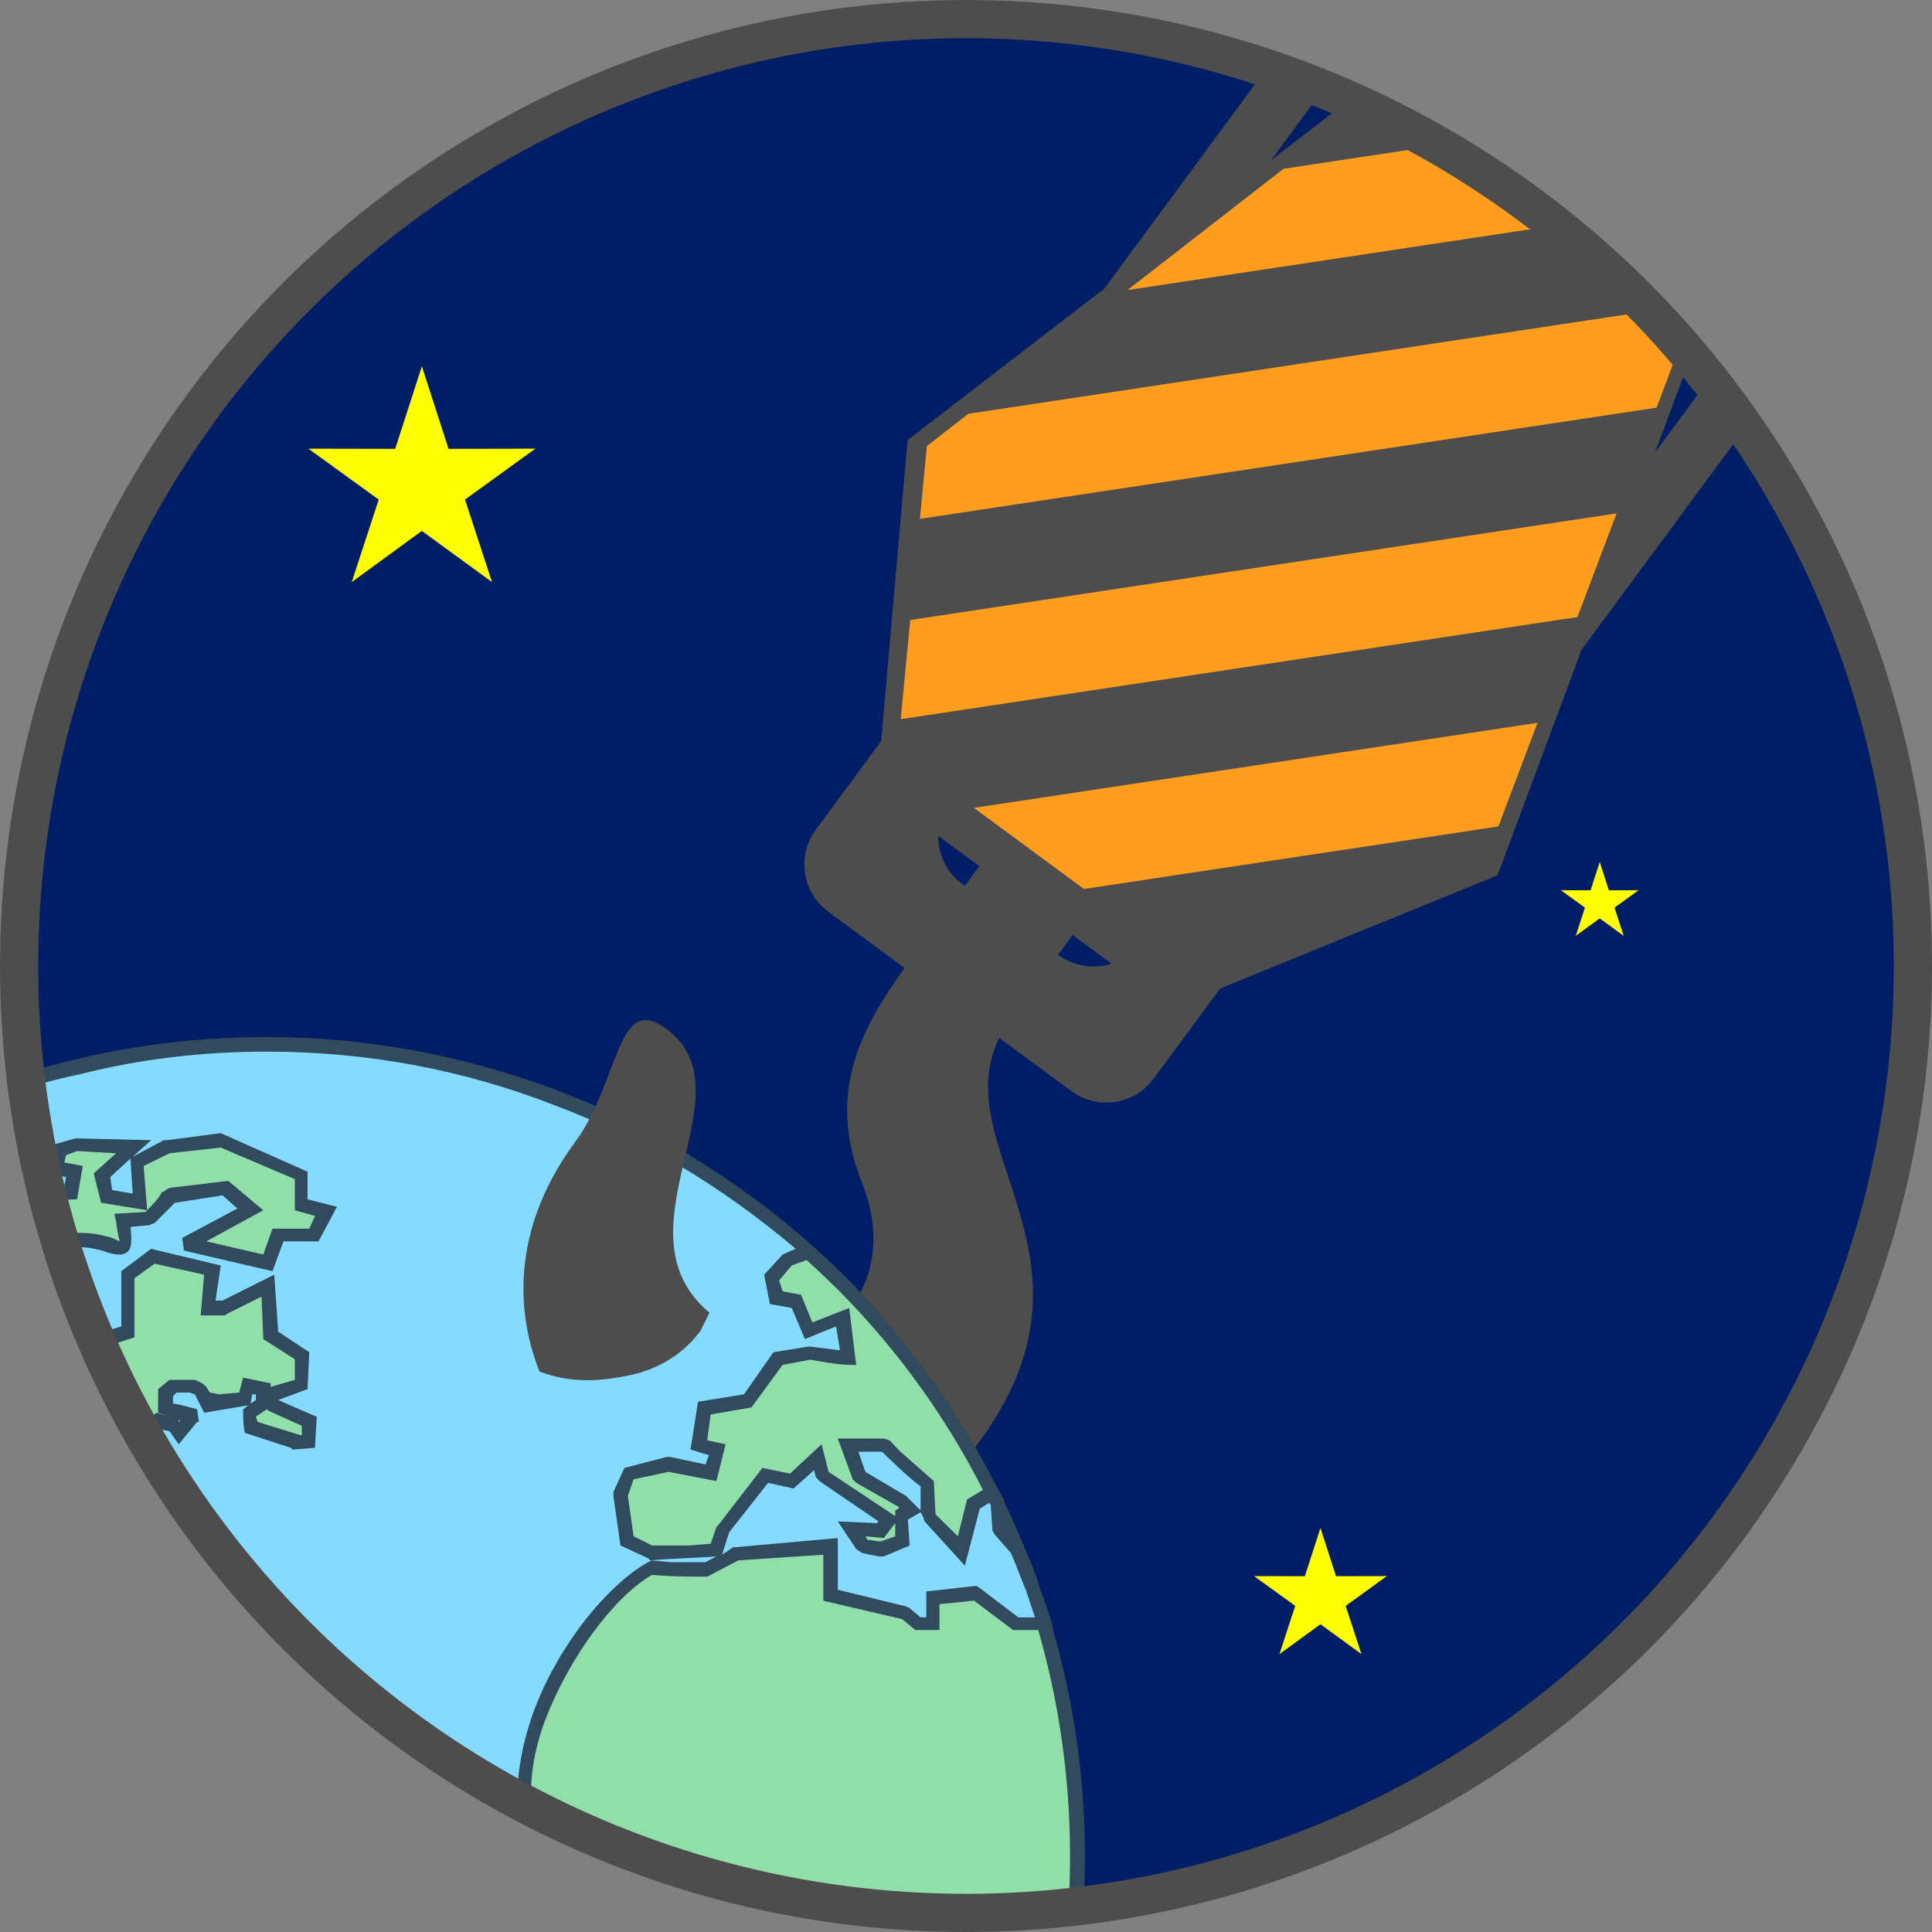 <?xml version="1.0" encoding="UTF-8"?>
<!DOCTYPE svg PUBLIC "-//W3C//DTD SVG 1.1//EN" "http://www.w3.org/Graphics/SVG/1.1/DTD/svg11.dtd">
<!-- Creator: CorelDRAW 2018 (64-Bit) -->
<svg xmlns="http://www.w3.org/2000/svg" xml:space="preserve" width="50.59mm" height="50.59mm" version="1.1" style="shape-rendering:geometricPrecision; text-rendering:geometricPrecision; image-rendering:optimizeQuality; fill-rule:evenodd; clip-rule:evenodd"
viewBox="0 0 6944.68 6944.68"
 xmlns:xlink="http://www.w3.org/1999/xlink">
 <rect x="0" y="0" width="6944.68" height="6944.68" fill="#808080" stroke="none"/>
 <defs>
  <style type="text/css">
   <![CDATA[
    .str1 {stroke:#4D4D4D;stroke-width:137.27;stroke-miterlimit:22.926}
    .str0 {stroke:white;stroke-width:27.45;stroke-miterlimit:22.926}
    .fil7 {fill:none}
    .fil0 {fill:#001E66}
    .fil4 {fill:#324A5E}
    .fil2 {fill:#4D4D4D}
    .fil5 {fill:#84DBFF}
    .fil3 {fill:#90DFAA}
    .fil1 {fill:#FF9D1F}
    .fil6 {fill:yellow}
   ]]>
  </style>
   <clipPath id="id0">
    <path d="M3472.34 50.96c1889.57,0 3421.38,1531.81 3421.38,3421.38 0,1889.57 -1531.81,3421.38 -3421.38,3421.38 -1889.57,0 -3421.38,-1531.81 -3421.38,-3421.38 0,-1889.57 1531.81,-3421.38 3421.38,-3421.38z"/>
   </clipPath>
 </defs>
 <g id="Layer_x0020_1">
  <g>
  </g>
  <g style="clip-path:url(#id0)">
   <g>
    <rect class="fil0" x="-1260.18" y="-463.9" width="8687.4" height="8687.4"/>
    <path class="fil1" d="M4396.16 3501.32l969.72 -395.41c1401.12,-3760.59 807.11,-2166.18 812.74,-2181.26l-1031.58 -760.96c-53.88,41.48 1918.29,-1477.53 -1844.15,1420.23l-92.44 1052.49 189.4 272.48 510.85 370.86 485.46 221.56zm1662.85 -2393.37l-136.93 362.47 136.93 -362.47zm-276.65 732.22l-136.9 362.45 136.9 -362.45zm-1916.41 1388.53l-384.64 -283.71 384.64 283.71z"/>
    <path class="fil2" d="M3591.81 3730.69l259.7 191.58c93.79,69.19 225.83,49.21 294.98,-44.52l239.68 -324.87 996.75 -406.43 302.03 -810.62 1058.29 -1434.54 -167.74 -123.71 -626.18 848.8 268.99 -722 -1060.35 -782.16 -589.02 453.57 610.8 -827.95 -167.75 -123.71 -1042.79 1413.53 -706.81 544.35 -94.99 1081.85 -234.78 318.29c-69.15,93.73 -49.21,225.83 44.57,295.04l273.92 202.04c-163.84,230.05 -279.51,456.08 -151.15,776.55 159.5,398.21 -191.76,728.02 -527.19,480.56 -395.41,-291.67 137.52,-805.1 -177.89,-1037.8 -179.73,-132.58 -163.89,184.55 -327.32,406.05 -702.64,952.48 761.74,2014.32 1451.15,1079.8 488.38,-662.1 -122.53,-1053.79 73.11,-1453.7zm1021.91 -3124l917.22 -138.46 395.31 291.63 -1873.29 282.73 560.77 -435.9zm-1282.06 996.67l149.14 -115.94 2614.56 -394.61 -140.73 372.55 -2647.98 399.72 25.01 -261.71zm-93.87 981.73l34.04 -356.45 2539.17 -383.23 -140.73 372.55 -2432.48 367.13zm230.26 599.15l-9.98 -7.36c-56.75,-41.87 -86.22,-106.7 -85.52,-172.21l147.54 108.85c-17.2,23.45 -34.66,47.11 -52.04,70.72zm428.23 11.27l-395.37 -291.64 2025.81 -305.72 -140.73 372.54 -1489.71 224.83zm-92.84 236.15c18.01,-24.42 35.4,-48 52.14,-70.68l139.59 103.01c-62.32,19.96 -133.03,10.98 -189.8,-30.9l-1.94 -1.43z"/>
    <path class="fil3" d="M958.97 3754.92c1609.88,0 2914.15,1304.29 2914.15,2918.87 0,1609.88 -1304.28,2914.15 -2914.15,2914.15 -1614.6,0 -2918.87,-1304.28 -2918.87,-2914.15 0,-1614.58 1304.28,-2918.87 2918.87,-2918.87l0 0z"/>
    <path class="fil4" d="M958.97 3728.15c808.08,0 1543.71,330.79 2079.29,860.07 529.28,537.14 861.63,1271.19 861.63,2085.57 0,808.08 -332.36,1550.01 -861.63,2079.29 -535.58,535.58 -1271.21,860.07 -2079.29,860.07 -814.38,0 -1548.43,-324.49 -2085.59,-860.07 -529.26,-529.28 -860.05,-1271.21 -860.05,-2079.29 0,-814.38 330.79,-1548.43 860.05,-2085.57 537.16,-529.28 1271.21,-860.07 2085.59,-860.07l0 0zm2046.2 901.02c-529.26,-524.55 -1250.72,-849.04 -2046.2,-849.04 -800.2,0 -1521.66,324.49 -2044.63,849.04 -522.98,521.4 -847.47,1244.42 -847.47,2044.63 0,795.49 324.49,1523.24 847.47,2046.2 522.96,522.98 1244.42,847.47 2044.63,847.47 795.48,0 1516.94,-324.49 2046.2,-847.47 522.98,-522.96 841.16,-1250.71 841.16,-2046.2 0,-800.2 -318.19,-1523.23 -841.16,-2044.63l0 0z"/>
    <path class="fil5" d="M3250.91 5801.12c18.9,12.6 39.38,25.22 51.99,39.38l53.55 0 0 -99.24c45.69,0 99.24,-7.88 152.8,-14.18 45.67,39.38 99.24,74.03 144.92,113.42l99.24 0c-26.78,-92.94 -59.87,-185.87 -92.94,-272.5 -26.78,-18.92 -45.69,-45.69 -66.17,-66.17 -6.3,-33.08 -6.3,-66.15 -12.6,-99.24 0,-12.6 -6.3,-25.2 -14.17,-33.08 -25.2,7.88 -45.7,20.48 -72.47,33.08 -12.6,59.85 -26.78,113.42 -39.38,171.69 -39.37,-39.37 -78.75,-85.06 -119.72,-124.44l0 -119.7c-39.37,-26.78 -78.75,-59.87 -111.84,-92.95 -14.17,-12.6 -33.08,-26.77 -47.25,-39.38l-126.02 0c14.18,33.08 26.77,72.47 40.95,111.84 51.99,33.08 105.54,59.87 159.1,86.65 6.3,12.6 12.6,20.48 25.2,33.07 -12.6,6.31 -25.2,6.31 -33.08,12.62l0 92.94c-25.2,14.17 -51.99,20.48 -78.75,33.08 -20.48,-6.3 -39.38,-6.3 -66.17,-12.6 -12.6,-20.48 -26.77,-39.38 -39.37,-59.87 39.37,0 72.45,6.3 105.54,6.3 12.6,-12.6 20.48,-26.78 33.07,-39.38 -78.75,-53.55 -159.09,-105.54 -237.86,-159.09 -7.87,-18.9 -14.17,-45.69 -20.47,-66.17 -33.08,26.78 -59.87,59.87 -92.95,86.65 -33.07,-6.31 -66.15,-14.19 -99.24,-20.48 -45.69,66.15 -99.24,126 -144.92,192.17 -14.17,26.78 -20.48,53.55 -26.77,72.47 -33.08,6.29 -66.17,6.29 -99.24,14.17l-138.62 0c-26.78,-14.17 -53.56,-26.77 -80.35,-40.95 -12.59,-51.99 -20.47,-111.85 -26.78,-163.82 6.31,-26.78 20.48,-53.55 26.78,-80.33 53.56,-12.6 99.25,-20.48 146.5,-33.08 51.99,12.6 99.24,20.48 151.22,33.08 6.3,-26.78 14.18,-59.87 20.48,-86.63 -20.48,-6.3 -47.26,-12.62 -66.17,-12.62 6.3,-47.25 12.6,-92.94 26.78,-138.61 45.67,-7.88 99.24,-14.18 151.22,-20.48 40.95,-53.56 74.03,-105.54 113.42,-159.1 33.08,-6.3 72.45,-6.3 111.84,-12.6 33.08,0 66.17,6.3 99.24,12.6l39.38 0c-6.3,-45.69 -12.6,-99.24 -18.9,-144.92 -47.26,12.6 -86.63,33.08 -126.02,45.69 -12.6,-33.08 -33.08,-66.15 -45.69,-105.54 -20.48,0 -47.25,-6.3 -74.03,-6.3 0,-26.78 -6.3,-53.56 -12.6,-80.33 20.48,-18.9 39.38,-39.38 59.87,-59.87 26.77,-12.6 45.67,-18.9 72.45,-25.2 -516.67,-464.69 -1198.74,-748.23 -1946.97,-748.23 -475.71,0 -919.92,111.84 -1310.58,310.32l165.39 0c26.78,33.08 53.56,72.45 80.35,105.54 39.37,7.88 85.06,7.88 132.31,14.18 26.78,-26.78 51.99,-53.56 78.77,-80.35 20.48,7.88 39.38,20.5 59.87,26.78 -39.38,39.38 -72.47,72.47 -111.85,113.42l-146.49 0c6.3,0 12.6,105.55 12.6,105.55 66.15,0 126.02,-6.31 185.87,-6.31 6.3,-14.17 14.18,-33.07 20.48,-47.25 45.67,-6.3 85.06,-6.3 132.32,-12.6 0,-20.48 6.3,-45.67 12.6,-72.45 -26.78,-7.88 -51.99,-7.88 -78.77,-14.18 12.6,-18.9 18.9,-45.69 26.78,-66.17 18.9,-6.29 39.38,-12.59 58.29,-18.9 66.15,6.31 132.32,6.31 200.05,12.62 -34.66,33.07 -74.03,66.15 -107.12,99.22 0,26.78 6.3,53.56 14.18,78.77 39.38,7.88 78.75,7.88 118.14,14.18 -6.3,-47.25 -6.3,-92.95 -6.3,-138.62 33.08,-20.48 72.47,-40.96 105.54,-59.85 66.15,-6.31 132.32,-14.19 198.49,-20.48 92.94,39.37 185.87,86.63 278.81,126l0 105.55c33.08,6.3 66.15,20.48 92.94,26.78 -14.17,26.77 -26.78,53.55 -47.25,86.63l-124.44 0c-14.18,26.78 -26.78,59.85 -40.96,92.94 -92.94,-20.48 -192.17,-47.26 -291.42,-66.15 80.35,-40.96 152.8,-80.35 231.57,-126.03 -33.08,-20.47 -58.29,-47.25 -85.07,-74.02 -66.15,7.87 -132.32,20.47 -198.47,26.77 -6.3,6.3 -14.18,14.18 -20.48,20.48l0 0 0 0c-18.9,18.9 -39.38,39.38 -59.85,59.85 -33.08,6.3 -66.17,6.3 -92.95,6.3 34.66,204.79 -39.37,18.9 -264.62,92.95 -217.39,126 -448.94,270.93 -12.6,337.09 0,237.86 39.37,218.95 132.32,26.77 53.55,-20.47 105.54,-39.37 165.39,-53.55l0 -204.77c26.78,-18.9 53.56,-45.69 86.63,-66.17 72.47,12.6 144.92,33.08 211.07,47.26 0,45.67 -6.29,91.36 -12.59,138.62l59.85 0c51.99,-26.78 105.54,-53.56 159.1,-80.33 0,59.85 0,119.7 6.3,179.57 39.38,25.2 72.45,45.67 111.84,72.45l0 105.54c-39.38,6.3 -78.75,20.48 -111.84,33.08 0,14.18 6.3,26.78 6.3,39.38 45.67,20.47 86.63,40.96 132.32,59.85l0 74.05 -39.38 0 0 0c-59.85,-20.48 -113.42,-34.66 -173.27,-53.56 0,-20.48 0,-33.08 -6.3,-53.56l0 0c20.47,-12.59 33.07,-18.89 53.55,-33.07l0 -51.99c-20.48,0 -39.38,-7.88 -53.55,-14.18 -6.3,20.48 -6.3,33.08 -12.6,47.26 -33.08,6.3 -59.87,12.6 -92.95,12.6l-6.3 0 0 6.3 -33.07 0c-14.18,-12.6 -20.48,-33.08 -26.78,-51.99 -12.6,0 -20.48,-7.88 -33.08,-14.18l-66.15 0c-6.3,14.18 -20.48,20.48 -26.78,26.78l0 53.56c20.48,6.3 33.08,12.59 53.56,18.89 18.89,6.31 39.37,6.31 59.85,6.31 -7.88,7.88 -14.18,7.88 -14.18,7.88 -18.9,18.89 -33.07,39.37 -51.99,58.27 -7.87,-12.6 -14.17,-18.9 -20.47,-31.5 -20.48,0 -33.08,-7.88 -53.55,-7.88 -39.38,39.38 -85.07,80.33 -132.33,119.72 6.3,6.3 14.18,12.6 20.48,18.9 -66.15,34.66 -132.32,74.05 -198.47,107.12 -59.87,66.17 -126.02,132.32 -185.87,192.17 -6.3,33.08 -6.3,59.87 -12.62,85.07 -59.85,40.96 -126.02,86.63 -185.87,126.02 -33.08,26.78 -59.87,59.85 -92.94,92.94 0,59.87 6.3,119.72 6.3,185.87 -39.38,-20.47 -78.77,-40.95 -126.02,-59.85l0 -113.42 -349.69 0c-66.17,33.08 -126.02,66.15 -185.88,99.24 -26.77,47.26 -53.55,92.95 -78.75,146.5 -14.18,39.38 -26.78,78.75 -33.08,111.84 12.6,40.96 33.08,80.33 51.99,119.72 47.25,6.3 92.94,6.3 146.5,14.18 72.45,-47.26 151.22,-100.81 225.24,-152.8 6.31,26.78 12.62,51.99 25.2,78.75 -25.2,39.4 -51.97,86.65 -72.45,132.33 59.87,6.29 119.72,20.47 173.28,26.77 6.3,92.94 12.59,178 18.89,270.94 78.77,14.18 159.1,26.78 237.86,40.95 245.75,-278.81 582.84,-119.72 795.49,111.85 6.3,0 12.6,0 12.6,6.3 384.36,185.87 113.42,212.65 470.99,351.27l264.64 0c25.2,39.38 51.97,86.63 78.75,126.02 39.38,12.6 80.33,26.77 119.72,39.37 -6.3,33.08 -14.18,72.47 -26.78,105.55 -39.38,53.55 -86.63,107.1 -126.02,165.39 -12.6,119.72 -26.77,239.43 -39.37,365.45 -39.38,25.2 -72.47,58.29 -113.43,85.06l-171.69 0c-18.9,33.08 -39.38,66.17 -59.87,99.25 14.19,59.85 26.78,126 40.96,185.87 -59.85,78.77 -126.02,159.1 -185.87,245.74 -20.48,33.08 -39.38,72.45 -59.87,105.54 -59.87,33.08 -119.72,59.85 -178,85.06 -40.95,7.88 -80.33,14.18 -119.72,20.48 0,20.48 -6.29,33.08 -6.29,53.56 26.77,6.3 59.85,12.6 85.06,18.89 -6.3,20.48 -6.3,39.38 -12.6,53.56 -26.78,26.78 -45.69,45.69 -72.45,72.47 12.6,20.47 33.07,39.37 45.67,59.85l86.65 0c0,20.48 0,45.69 -6.31,66.17 -7.87,26.78 -14.17,45.67 -20.47,72.45 0,14.18 -6.3,33.08 -6.3,53.55 39.38,39.38 85.06,72.47 132.32,111.85 -6.3,20.47 -14.18,39.37 -20.48,53.55l-178 0c-59.85,-53.55 -119.72,-105.54 -179.57,-159.1 -45.69,-78.75 -92.94,-159.09 -138.62,-244.16 6.3,-74.03 12.6,-152.79 20.48,-233.13 -33.08,-45.67 -74.03,-91.36 -107.12,-138.62 14.18,-78.75 26.77,-159.09 40.96,-237.86 -20.48,-6.3 -40.96,-14.17 -59.87,-20.47l0 -516.67c0,0 -179.57,-132.32 -185.88,-132.32 -12.59,0 -92.94,-25.2 -92.94,-25.2 -6.3,-26.77 -12.59,-59.85 -18.9,-92.94 -74.03,-99.24 -152.79,-192.17 -225.25,-291.42 6.3,-33.07 12.6,-66.15 18.9,-99.24 6.3,-53.55 6.3,-113.42 6.3,-165.39 53.56,-40.96 107.12,-80.33 159.1,-113.42 -6.3,-66.17 -12.6,-126.02 -18.9,-185.88 -80.33,-6.3 -152.8,-12.6 -231.56,-18.89 -59.87,-66.17 -119.72,-138.63 -179.58,-204.79 -45.67,-14.18 -86.63,-26.78 -132.32,-40.96 -26.77,0 -53.55,-6.3 -78.75,-12.6 0,-26.77 6.3,-47.25 6.3,-72.45 -33.08,-6.3 -66.17,-14.18 -105.54,-14.18l0 39.38c-86.63,-18.9 -173.28,-45.69 -258.34,-66.17 -40.95,-51.97 -74.03,-105.54 -107.12,-157.51 14.18,-26.78 26.78,-53.56 40.96,-80.35 -53.56,-85.06 -113.42,-165.39 -165.4,-244.16 -7.88,-59.85 -20.48,-119.72 -26.78,-179.57l-72.45 0c12.59,59.85 18.9,119.72 25.2,171.69 40.95,59.87 74.03,119.72 113.42,179.58 0,26.78 -6.3,45.69 -14.18,72.45 -33.08,-6.29 -66.17,-12.6 -91.37,-18.9 -40.95,-66.15 -86.63,-133.88 -126,-206.35l0 -237.86c-40.96,-20.48 -80.35,-39.37 -126.02,-59.85l0 -59.87c-126.03,330.79 -198.49,696.24 -198.49,1072.72 0,1609.88 1304.28,2912.57 2918.87,2912.57 934.1,0 1768.96,-436.33 2298.24,-1118.39l0 -92.95c-39.38,-51.97 -72.45,-105.54 -113.42,-157.52l0 -239.43c-33.08,-33.07 -59.87,-59.85 -85.06,-85.06 -7.88,-34.65 -7.88,-66.15 -14.18,-107.12 39.37,-66.17 80.33,-138.62 113.42,-211.07 -66.17,-126.02 -138.62,-245.74 -212.65,-371.75 14.17,-85.06 20.47,-171.69 26.77,-250.46 -66.15,-6.3 -126.02,-14.18 -192.17,-20.48 -18.9,-26.78 -45.69,-53.55 -66.15,-72.45l-132.33 0c-6.29,6.3 -20.47,18.9 -33.07,26.78 -6.3,12.59 -20.48,26.77 -26.78,33.07 -1064.84,0 -549.74,-1079.02 -178,-1285.37 18.92,0 39.38,6.3 66.17,6.3l132.32 0c33.08,-18.9 66.15,-39.38 105.54,-51.99 113.42,-14.18 225.25,-20.47 337.09,-26.77l0 171.69c86.65,20.48 179.58,47.25 266.22,67.73l0 0z"/>
    <path class="fil4" d="M3269.82 5780.64l39.38 33.08 20.48 0 0 -92.94 179.57 -20.48 12.59 7.88 138.63 105.54 59.85 0 -33.08 -99.24c-20.48,-47.25 -33.07,-86.63 -53.55,-132.32l-58.29 -66.15 -7.87 -14.18 -6.3 -92.94 -6.31 -6.3 -33.08 20.48 -53.55 204.77 -144.92 -159.1 -6.3 -18.9 -7.87 -14.17 -45.69 26.77 6.3 92.95 -92.94 39.37 -18.9 0 -59.87 -12.6 -20.48 -14.17 -66.15 -99.25 140.2 6.3 6.3 -6.3 -212.65 -144.91 -12.62 -14.19 -6.29 -25.19 -74.05 66.15 -91.36 -20.47 -140.2 177.99 -25.19 80.33 39.37 -26.77 6.3 0 370.18 -33.08 0 185.87 245.74 59.87 12.6 6.29zm20.48 78.77l-47.26 -39.38 -283.54 -66.15 0 -165.4 -305.59 20.48 -99.24 51.99 -12.6 6.3c-72.47,0 -126.02,0 -198.49,-6.3 -138.61,80.33 -297.71,297.71 -384.34,522.96 -39.38,107.12 -59.87,218.95 -45.69,324.5 12.6,99.24 51.99,192.17 132.32,258.34 91.36,80.33 244.16,126 463.11,126l59.87 -53.55 12.59 -6.3 132.33 0 14.17 6.3 66.17 66.15 204.77 20.48 -26.78 270.94 218.95 378.05 -119.7 217.37 6.29 86.63 92.95 86.65 0 244.16 107.12 146.49 6.29 18.9 0 92.95 -6.29 14.17c-272.52,349.69 -630.09,641.11 -1033.34,833.29 -384.36,192.18 -828.58,297.72 -1285.39,297.72 -814.38,0 -1548.43,-324.49 -2085.59,-860.07 -529.26,-529.28 -860.05,-1271.21 -860.05,-2079.29 0,-192.17 20.47,-376.48 53.55,-556.05 33.08,-178 85.06,-357.57 151.22,-529.28l47.25 12.6 0 47.26 126.02 59.85 0 244.16 111.84 192.18 59.87 6.3 6.3 -33.08 -105.54 -171.7 -6.3 -6.3 -26.78 -206.35 118.14 0 33.08 200.05 173.27 250.46 -47.25 72.47 92.94 146.49 225.25 53.56 0 -40.95 159.1 26.77 -14.18 72.45c67.73,14.19 119.72,26.78 192.18,47.26l7.87 6.3 178 198.49 237.86 20.47 26.77 225.25 -159.09 111.85c-6.3,111.84 -6.3,146.49 -25.2,252.02l217.37 270.94 6.3 14.18 14.18 78.75 72.45 20.48c20.48,0 198.49,138.62 198.49,138.62l14.18 6.3 0 510.37 66.15 18.9 -47.26 252.02 99.25 126.02 6.3 20.48 -18.9 231.56 132.32 231.57 165.39 144.92 152.8 6.29 6.3 -25.2 -126.02 -113.42c6.3,-66.15 6.3,-72.45 33.08,-132.31l0 -39.38 -72.47 -6.3 -66.15 -80.33 85.07 -85.07 0 -20.48 -78.77 -26.77 6.3 -85.07 138.62 -20.48 165.4 -86.63c80.33,-138.61 140.19,-204.77 239.43,-337.09l-39.38 -171.7 6.3 -20.47 59.85 -111.84 178 6.3 105.54 -80.35 33.08 -357.57 7.88 -12.6 124.44 -159.1 14.17 -72.45 -92.94 -33.08 -12.6 -14.17 -74.03 -111.85 -250.46 -6.3 -7.88 0c-190.61,-72.45 -211.07,-113.42 -237.86,-165.39 -26.78,-47.25 -51.99,-92.95 -231.56,-185.88l-12.6 -6.29 -7.88 -7.88c-25.2,-25.2 -51.99,-45.69 -78.77,-72.47 -99.22,-85.06 -211.07,-144.92 -324.49,-165.39 -111.84,-18.9 -218.95,0 -318.19,92.94 -12.6,12.6 -26.78,26.78 -39.38,39.37l-6.29 6.3 -278.83 -45.67 -12.59 -270.94 -192.18 -26.78 78.77 -159.1 -6.3 -33.07 -198.49 132.32 -20.47 6.3 -157.52 -18.9 -59.87 -126.02 0 -14.18 33.08 -124.44 78.77 -146.5 14.17 -12.6 184.31 -92.94 14.18 0 376.48 0 0 111.84 74.03 40.96 -7.88 -159.1c119.72,-119.72 132.32,-119.72 278.82,-218.95l12.6 -72.47 7.87 -14.17 184.31 -192.18 6.3 -6.3 166.97 -92.94 -14.17 -6.3 165.39 -159.1 47.26 14.19 -40.95 -14.19 0 -85.06 40.95 -33.08 12.6 0 66.15 0 12.6 0 26.78 12.62 14.18 12.59 12.6 20.48 0 0 33.07 6.3 72.47 -6.3 14.18 -53.55 99.24 20.48 0 12.59 86.63 -25.2 0 -74.03 -113.42 -72.45 -6.3 -152.8 -119.72 59.85 -12.6 7.88 -86.63 0 12.6 -146.49 -178 -39.38 -72.45 51.99 0 212.65 -165.4 53.55c-47.25,99.24 -86.63,151.22 -119.72,151.22 -39.37,0 -53.55,-59.85 -59.85,-178 -225.25,-33.07 -277.24,-99.24 -237.86,-179.57 33.07,-66.15 152.79,-138.62 264.64,-204.77l6.29 0c113.42,-33.08 185.88,-12.6 231.57,0 14.18,6.3 26.77,12.6 26.77,12.6 0,-6.3 -6.29,-18.9 -12.59,-72.47l-6.31 -26.77 111.84 -6.3c26.78,-26.78 45.7,-45.69 59.87,-72.47l6.3 0 6.3 -6.3 14.18 -7.87 211.07 -25.22 126.02 105.55 -204.77 111.84 204.77 47.25 33.08 -92.94 132.32 0 20.48 -45.69 -72.47 -20.47 0 -111.84 -266.22 -113.42 -184.29 20.47 -92.94 45.69 12.6 159.1 -165.4 -26.78 -26.78 -105.54 80.35 -72.47 -140.2 -7.88 -39.38 14.18 -6.3 26.78 66.17 12.6 -20.48 119.72 -132.32 6.3 -18.9 53.55 -231.56 6.3 0 -26.77c0,0 18.9,-80.33 12.6,-80.33l0 -51.99 138.62 0 74.03 -80.35 -7.88 -6.3 -78.75 72.47 -152.8 -6.3 -78.75 -105.54 -152.8 0 -12.6 -53.56c204.77,-99.24 417.43,-177.99 641.11,-231.56 218.95,-51.99 444.21,-78.75 682.06,-78.75 371.75,0 723.03,72.45 1045.95,192.17 344.96,132.32 648.98,324.49 915.2,562.35l33.07 26.78 -107.12 39.38 -45.67 53.55 12.6 39.38 66.15 12.6 40.96 99.24 132.31 -51.97 25.2 204.77c-66.15,0 -91.36,-6.3 -165.39,-18.9l-99.24 18.9 -111.85 152.8 -146.49 25.2 -12.6 92.94 66.15 14.17 -33.07 132.33 -171.7 -33.08 -126.02 26.77 -20.48 59.87 20.48 144.92 66.15 33.08 132.33 0 78.75 -6.31 20.48 -59.85 6.29 -6.3 159.1 -206.35 99.24 20.48 113.42 -105.55 25.22 99.25 239.42 159.09 0 -20.48 12.6 -6.29 0 -6.3 -152.8 -86.63 -12.59 -12.62 -53.56 -146.49 165.4 0 20.47 6.3 39.38 40.95 119.72 105.55 6.3 119.72 80.33 78.75 33.08 -132.32 99.24 -59.85 33.08 59.85 0 6.3 12.6 92.94 59.87 66.17 0 6.3c18.89,39.37 39.37,86.63 51.97,132.31 14.18,47.26 34.66,92.95 47.26,138.62l6.29 26.78 -132.31 0 -12.62 0 -140.19 -105.54 -124.44 12.6 0 92.94 -74.03 0 -12.6 0 0 0zm18.9 -430.04l0 -86.63c-51.99,-39.37 -91.37,-78.75 -138.62,-124.44l-85.07 0 25.2 72.47 146.5 86.63 6.3 6.3 45.69 45.67zm-91.37 92.95l0 -47.26 -40.95 53.56 -66.17 -6.3 7.88 12.6 45.69 6.3 53.55 -18.9zm-642.68 72.45c-86.65,6.3 -146.5,6.3 -237.86,14.18l-7.88 -7.88 -99.25 -45.67 -25.19 -178 0 -14.18 39.38 -86.63 151.21 -39.38 14.18 0 126.02 26.78 12.6 -33.08 -66.15 -20.47 26.77 -171.7 165.4 -26.78 105.54 -151.22 126.02 -20.48 6.3 0 99.24 12.62 7.88 0 -14.18 -85.07 -111.84 45.69 -47.26 -111.84 -78.75 -14.18 -20.48 -105.54 66.17 -72.47 14.18 -6.3 33.07 -14.18c-258.34,-218.94 -549.74,-396.94 -867.95,-516.66 -324.49,-126.02 -667.88,-192.18 -1033.34,-192.18 -231.56,0 -456.81,26.78 -667.9,80.35 -185.87,39.37 -363.86,99.24 -529.26,177.99l58.27 0 86.65 113.42 105.54 6.3 86.63 -85.06 99.24 45.69 0 -6.31 72.47 -20.47 6.3 0 266.2 6.3 -66.15 59.85 111.84 -59.85 12.6 0 192.17 -25.2 14.18 6.3 297.72 132.32 0 99.24 105.54 26.77 -66.17 124.45 -126.02 0 -39.37 107.12 -318.19 -74.05 -6.3 -45.67 198.47 -105.55 -53.55 -47.25 -171.7 26.78 -72.47 72.45 -20.47 7.88 -66.17 6.3c7.88,72.45 0,92.94 -33.08,99.24 -12.59,0 -25.2,0 -45.67,-6.3 -39.38,-14.18 -105.55,-33.07 -198.49,-7.88 -105.54,59.87 -218.95,133.9 -245.72,185.88 -18.9,39.37 26.77,80.33 225.24,105.54l20.48 0 0 26.78c0,99.24 0,146.49 6.3,146.49 12.6,0 39.38,-47.25 78.77,-132.31l7.87 -14.18 151.22 -45.69 0 -198.47 107.12 -80.35 250.46 59.87 -18.89 126.02 25.2 0 185.87 -92.94 14.18 204.77 111.84 74.03 -6.3 132.32 -105.54 39.38c0,0 118.14,51.99 138.61,59.87l-6.29 111.84 -80.35 6.3 -6.3 -6.3 -165.39 -53.56c-6.3,-25.2 -6.3,-58.27 -6.3,-85.06l18.9 -14.18 -159.1 26.77 -33.08 -66.15 -18.9 -6.3 -47.25 0 -12.6 12.6 0 26.78 33.08 6.3 53.55 14.18 6.3 45.67 -6.3 0 -66.17 80.33 -33.07 -47.25 -33.08 -6.3 -99.24 92.94 18.9 20.48 -225.25 126.02 -178 184.31 -6.3 92.94 -200.05 126 -78.75 78.77 12.59 218.95 -184.29 -86.63 0 -99.24 -324.49 0 -165.4 86.63 -80.33 138.62 -26.78 105.54 40.95 92.94 124.45 14.18 252.04 -165.4 26.77 111.84 0 14.18 -53.55 105.54 159.09 26.78 20.48 270.94 204.77 33.08 26.78 -26.78c111.85,-105.54 237.86,-132.32 363.87,-111.84 126.02,18.9 245.74,91.36 351.27,178 26.78,26.78 53.56,53.55 78.77,80.33l7.87 0c198.49,99.24 231.57,157.52 258.34,204.77 18.92,45.69 39.38,78.75 204.79,144.92l270.93 0 86.65 132.32 126.02 39.37 -26.78 133.9 -6.3 6.3 -119.72 159.1 -39.38 370.18 -126 92.94 -14.19 6.3 -157.51 0 -47.26 72.47 39.38 192.17 -192.17 252.04 -58.29 105.54 -14.18 14.18 -177.99 85.06 -6.31 0 -99.24 14.18 0 12.6 85.07 20.48 -12.6 78.75 -6.3 12.6 -59.87 53.56 26.78 33.08 99.24 0 -7.88 99.22 0 6.3 -18.89 66.17 -6.31 33.08 132.33 113.42 -26.78 92.94 -198.49 0 -20.47 -6.3 -178 -159.1 0 -6.3 -140.2 -245.74 -6.3 -12.6 20.48 -225.25 -105.54 -140.19 39.38 -231.56 -59.87 -12.62 0 -522.96 -159.1 -119.72c-20.47,0 -99.24,-26.78 -99.24,-26.78l-12.6 0 -20.47 -111.84 -231.57 -291.41 18.92 -111.85 14.17 -173.27 152.8 -111.85 -20.48 -152.79 -204.77 -12.6 -20.48 -14.18 -171.7 -198.47 -119.72 -33.08 -105.54 -18.9 6.3 -74.03 -53.55 -6.3 0 47.25 -291.42 -74.03 -18.9 -12.6 -113.42 -171.69 47.26 -80.35 -159.1 -231.56 -6.3 -6.3 -26.78 -159.09 -12.6 0 12.6 138.61 111.84 173.28 7.88 18.9 -20.47 92.94 -132.33 -20.48 -126 -217.37 0 -14.18 0 -217.37 -105.54 -53.56c-53.56,144.92 -92.95,291.42 -126.03,442.64 -33.07,173.27 -45.67,359.15 -45.67,543.44 0,795.49 322.93,1523.24 847.47,2046.2 522.96,522.98 1244.42,847.47 2044.63,847.47 450.51,0 880.55,-105.54 1264.89,-291.42 396.96,-198.47 741.93,-477.28 1006.57,-820.68l0 -72.45 -105.54 -146.49 -6.3 -18.92 0 -233.13 -80.33 -78.75 -6.3 -12.6 -6.3 -99.24 0 -14.18 105.54 -204.77 -204.77 -357.57 0 -20.48 18.9 -225.25 -165.4 -18.9 -12.6 -6.3 -66.17 -59.85 -107.1 0 -58.29 51.97 -14.18 7.88c-244.16,0 -403.26,-53.56 -508.8,-140.2 -92.94,-78.75 -140.2,-177.99 -152.79,-291.42 -6.3,-111.84 12.59,-231.56 53.55,-349.69 85.06,-239.43 264.64,-464.69 415.86,-549.74l14.17 -6.3 66.17 6.3 126.02 0 39.38 -20.48zm-2389.6 -1449.2l-113.42 111.84 -18.92 6.3 -119.72 6.31c6.3,20.47 6.3,40.95 6.3,53.55l152.8 -6.3 18.9 -47.25 119.72 -6.31 6.3 -33.07 -78.75 -12.6 26.78 -72.47zm283.53 18.9l-72.45 66.17 6.3 47.25 74.03 12.6 -7.88 -126.02zm497.77 907.32l-7.88 -6.29 -39.37 26.78 6.29 18.89 152.8 47.26 6.3 0 0 -33.08 -118.14 -53.56zm-66.17 -26.77l18.92 -12.6 0 -20.48 -12.62 0 -6.3 33.08zm-258.34 59.85l-14.17 -6.3 14.17 6.3 0 6.3 6.31 -6.3 -6.31 0z"/>
    <path class="fil2" d="M2550.28 4718.56c-351.81,-294.33 153.72,-791.97 -155.4,-1020.01 -179.73,-132.59 -163.89,184.54 -327.32,406.05 -209.62,284.15 -226.3,577.93 -128.3,825.54 118.34,44.63 223.21,33.03 312.15,15.84 56.71,-10.95 176.78,-42.01 266.24,-161.81l32.62 -65.62z"/>
    <polygon class="fil6" points="1516.46,1316.3 1612.35,1613.38 1924.51,1612.76 1671.62,1795.76 1768.65,2092.45 1516.46,1908.48 1264.29,2092.45 1361.3,1795.76 1108.43,1612.76 1420.57,1613.38 "/>
    <polygon class="fil6" points="4746.47,5492.1 4802.54,5665.81 4985.06,5665.44 4837.19,5772.45 4893.93,5945.93 4746.47,5838.37 4599.02,5945.93 4655.74,5772.45 4507.88,5665.44 4690.4,5665.81 "/>
    <polygon class="fil6" points="5750.34,3098.51 5783.15,3200.18 5889.99,3199.97 5803.44,3262.6 5836.65,3364.14 5750.34,3301.18 5664.03,3364.14 5697.23,3262.6 5610.68,3199.97 5717.52,3200.18 "/>
   </g>
  </g>
  <path class="fil7 str0" d="M3472.34 50.96c1889.57,0 3421.38,1531.81 3421.38,3421.38 0,1889.57 -1531.81,3421.38 -3421.38,3421.38 -1889.57,0 -3421.38,-1531.81 -3421.38,-3421.38 0,-1889.57 1531.81,-3421.38 3421.38,-3421.38z"/>
  <circle class="fil7 str1" cx="3472.34" cy="3472.34" r="3403.7"/>
 </g>
</svg>
